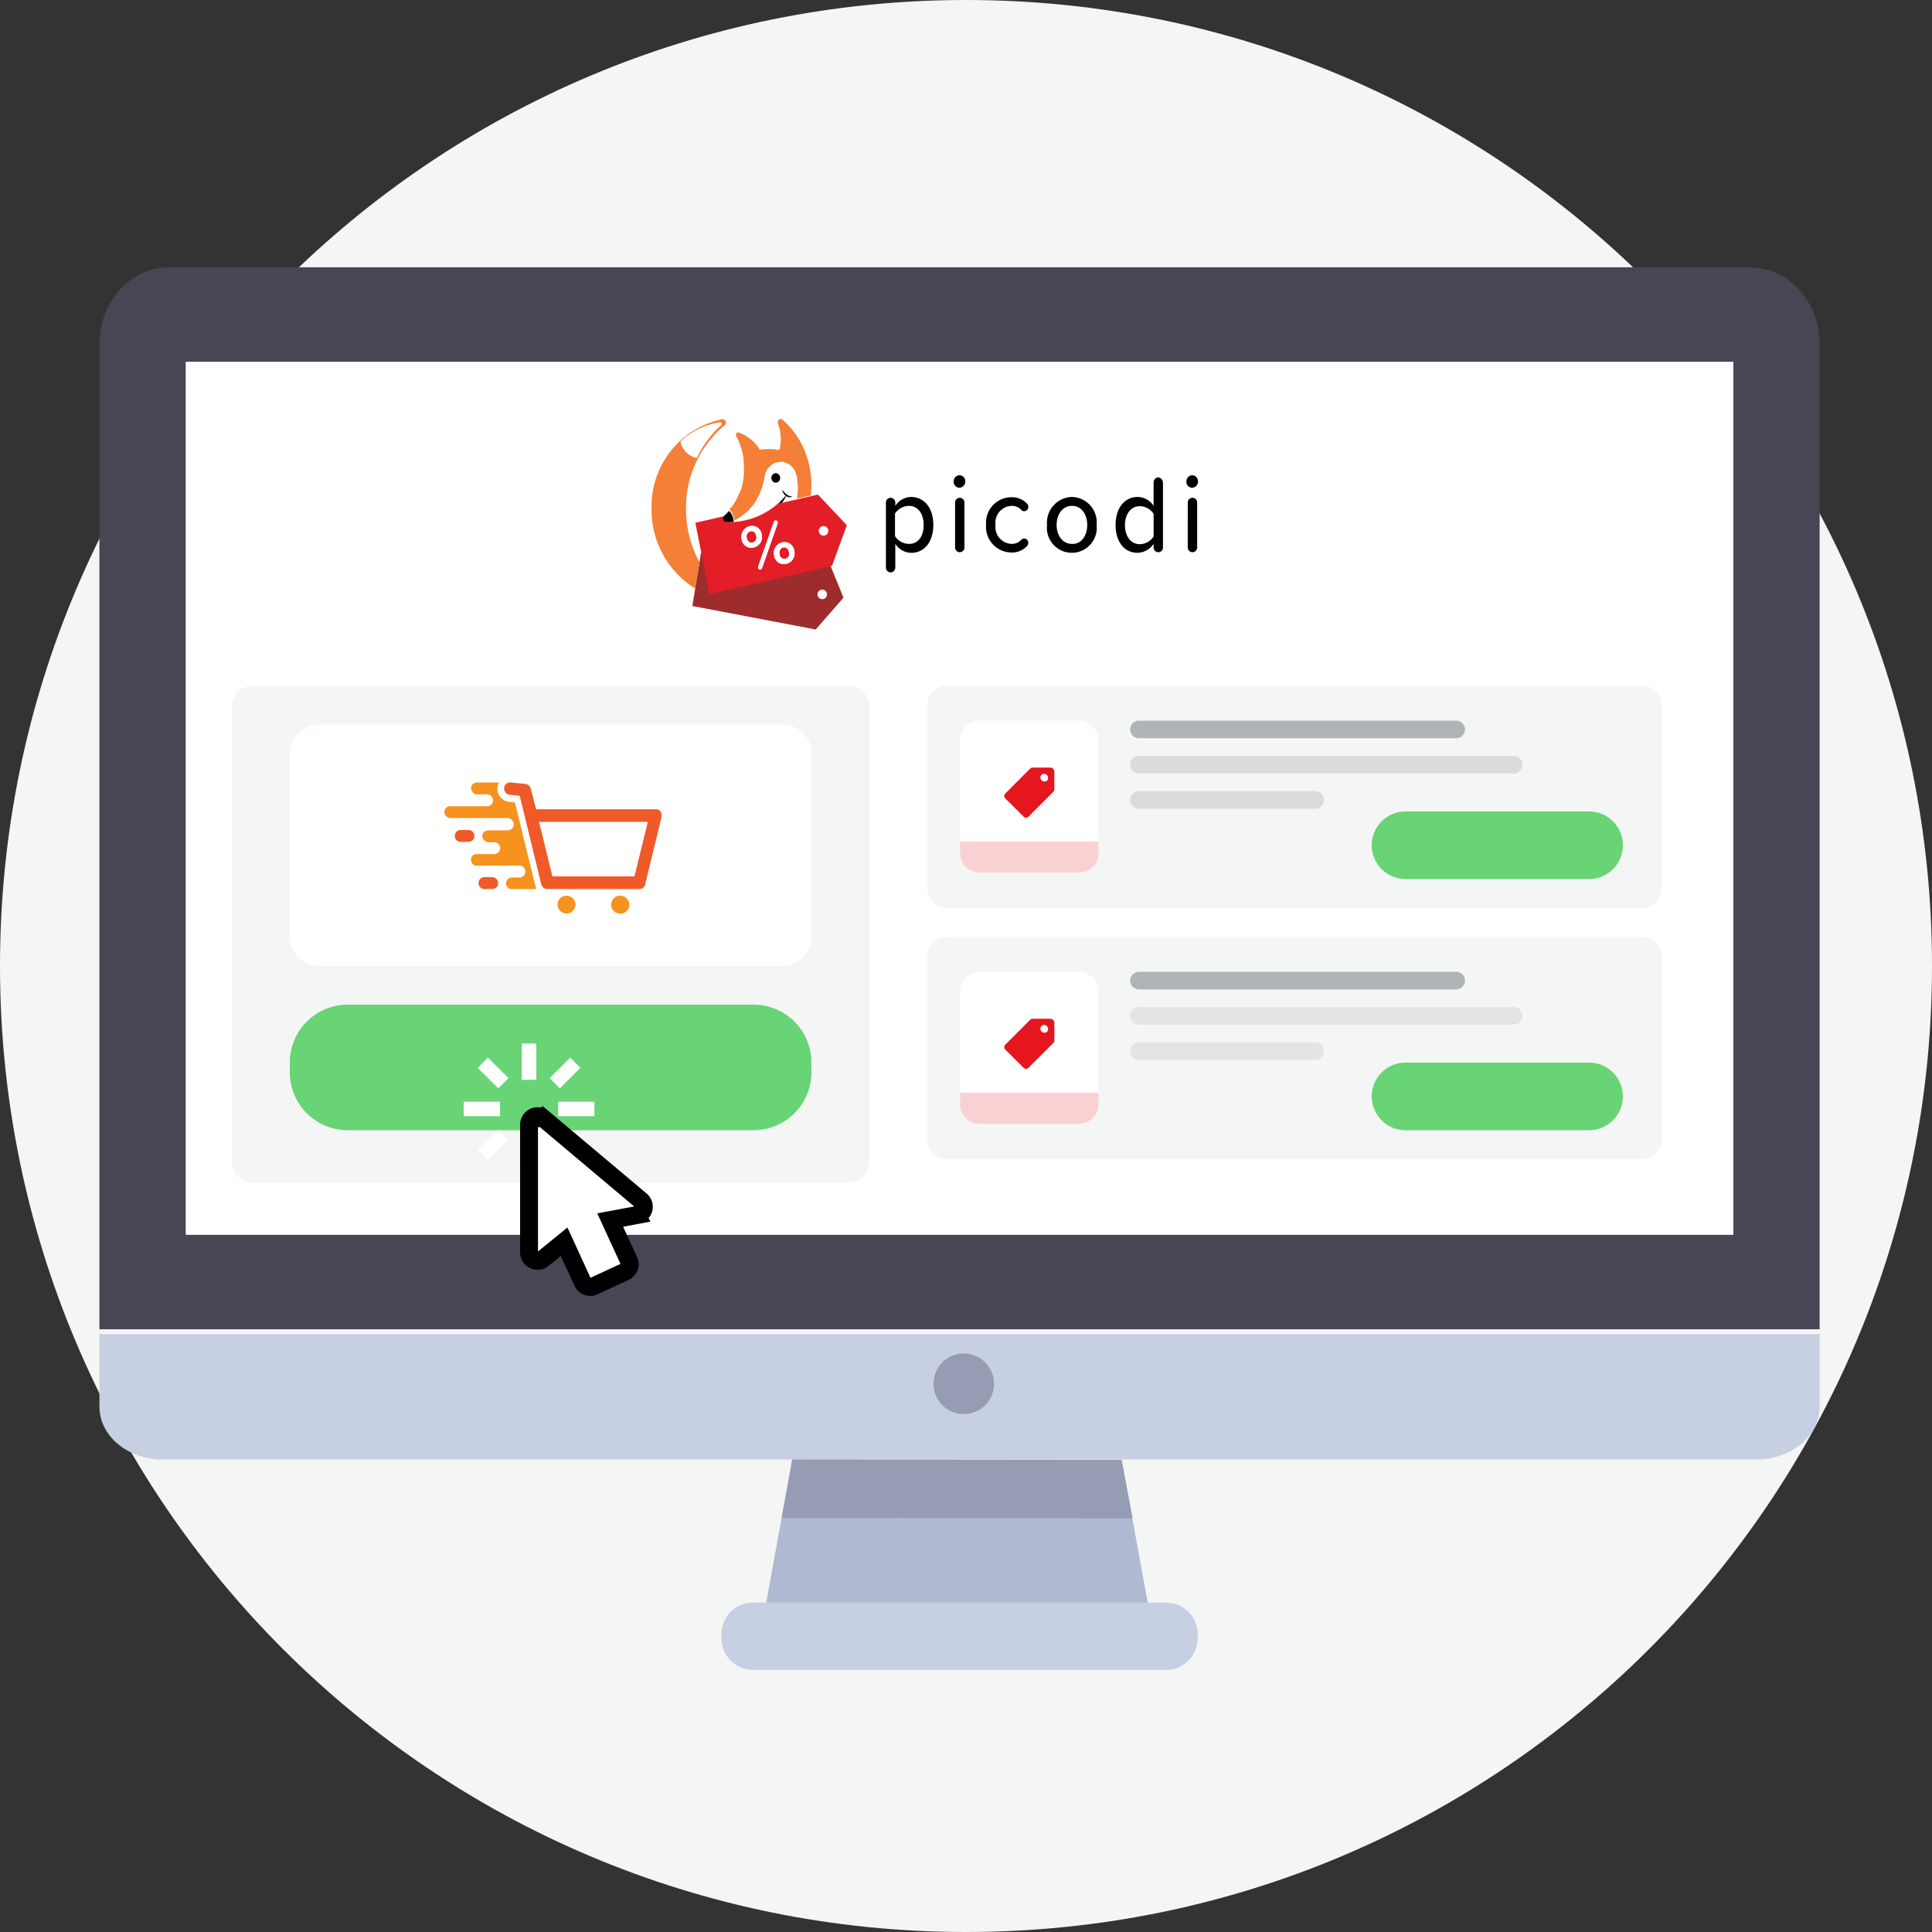 <svg xmlns="http://www.w3.org/2000/svg" xmlns:xlink="http://www.w3.org/1999/xlink" width="108" height="108" fill="none" xmlns:v="https://vecta.io/nano"><rect width="100%" height="100%" fill="#333333" stroke="none"/><g clip-path="url(#G)"><path d="M54 108c29.823 0 54-24.177 54-54S83.823 0 54 0 0 24.177 0 54s24.177 54 54 54z" fill="#f4f5f5"/><path d="M10.156 19.999h87.337v49.25H10.156v-49.25z" fill="#fff"/><path d="M40.75 28.561a2.88 2.88 0 0 1-.308.315c-.031.037-.048.084-.046.133s.016.092.048.126.076.055.122.057h.17c.093.003.185-.003.277-.017.001-.115-.021-.229-.066-.335s-.112-.201-.196-.279z" fill="#010101"/><path d="M45.152 25.687a4.68 4.68 0 0 0-1.385-2.209c-.016-.016-.035-.029-.056-.038s-.044-.013-.067-.012c-.046.002-.09.022-.121.056s-.049.079-.048.125.031.1.016.083c.099.278.151.57.154.864-.003.201-.029.402-.077.598-.046 0-.092-.017-.139-.017-.032.003-.064-.003-.092-.017-.092 0-.185-.017-.277-.017a3.2 3.2 0 0 0-.401.017h-.031c-.046 0-.108.017-.154.017-.264-.439-.671-.773-1.153-.945.016 0-.016-.017-.062-.017-.034.001-.066.016-.09.04s-.035.058-.033.092c-.002.023.003.047.016.066.171.318.296.659.369 1.013.016.05.016.116.031.166v.017a.48.48 0 0 1 .016.15v.083c-.002.039.003.079.016.116v.598c.002.029-.003.057-.016.083v.1c0 .034-.016.066-.016.1s-.016.05-.016.083v.017c0 .034-.016.066-.016.1s-.016.05-.016.083c-.016.034-.016.067-.031.1 0 .034-.016.05-.016.083-.016.034-.016.066-.031.1-.016.017-.016.05-.031.066l-.046.1c-.016.017-.016.05-.031.066l-.046.1c-.016.017-.016.034-.031.067l-.047.1c-.016.017-.016.033-.031.066a.35.35 0 0 1-.062.1c-.016.017-.016.034-.031.05-.016.033-.046.066-.062.1-.016.017-.031.033-.031.05-.016.031-.037.058-.062.083l-.046.05c-.016.034-.047.05-.062.083l-.046.05-.016.017.031-.034a1.02 1.02 0 0 1 .277.631v-.017c.323-.164.616-.383.864-.648.106-.115.204-.237.293-.366 0-.017.016-.017.016-.034.045-.055.081-.117.108-.183 0-.017.016-.017.016-.034.031-.066.077-.133.108-.199v-.018a3.39 3.39 0 0 0 .092-.233c0-.017.016-.017.016-.034.025-.059.045-.12.062-.183 0-.017.016-.05.016-.066l.047-.166c0-.017.016-.05.016-.066l.046-.233a.92.92 0 0 1 .893-.814h.123c.022-.001.043.005.062.017l.092.034c.016 0 .031.017.046.017s.023.008.031.017c.016 0 .031.017.046.017s.016.017.031.017c.016.017.031.017.046.034.016 0 .016.017.031.017.016.017.031.017.047.034l.016.017.047.05.016.017.047.05.016.017c.02.019.035.042.047.066v.017c.016.017.031.05.046.066.019.023.03.053.031.083.016.034.016.05.031.083.037.107.058.219.062.332l.016.332c.002.245-.018.49-.062.731l.801-.183c.03-.21.043-.422.041-.633-.006-.466-.074-.929-.2-1.378z" fill="#f57f37"/><path d="M44.552 26.866c.004-.114-.017-.227-.062-.332-.016-.034-.016-.05-.031-.083-.017-.025-.027-.053-.031-.083-.016-.017-.031-.05-.047-.066v-.016c-.016-.017-.031-.05-.046-.066l-.016-.017-.046-.05-.016-.017-.045-.047-.016-.017c-.016-.017-.031-.034-.047-.034s-.016-.017-.031-.017c-.016-.017-.031-.017-.046-.034-.015 0-.015-.017-.031-.017s-.031-.017-.046-.017-.023-.008-.031-.017c-.016 0-.031-.017-.046-.017h-.047c-.008.001-.017 0-.025-.003s-.015-.008-.021-.014c-.022.001-.043-.005-.062-.017h-.123c-.457.016-.835.36-.893.814l-.046.233c0 .017-.016.05-.016.066l-.046.166c0 .017-.016.05-.016.066-.016.066-.046.133-.061.182 0 .017-.016.017-.016.034l-.092.233v.017c-.03.07-.066.136-.108.199 0 .017-.016.017-.016.033-.031.066-.077.116-.108.183 0 .017-.016.017-.016.033-.089.129-.186.251-.293.366-.248.265-.541.484-.864.648v.017a4.21 4.21 0 0 0 2.448-1.013c.068-.048.13-.104.185-.166.123-.116.216-.233.277-.299-.103-.084-.174-.201-.2-.332.07.104.159.194.262.266s.216.113.338.116a.41.41 0 0 1-.369-.034 1.59 1.59 0 0 1-.077.166 1.31 1.31 0 0 1-.17.233l.801-.183a5.52 5.52 0 0 0 .062-.731c-.033-.109-.052-.221-.055-.335zm-1.188.116c-.11.009-.213-.051-.261-.15s-.03-.217.044-.297.191-.107.293-.067.169.139.169.248c.002.034-.003.067-.015.099s-.029.061-.051.085-.05.045-.08.059-.063.022-.097.023h-.002z" fill="#fff"/><g fill="#010101"><path d="M43.366 26.982c.136 0 .246-.119.246-.266s-.11-.266-.246-.266-.246.119-.246.266.11.266.246.266zm.616.663a2.27 2.27 0 0 1-.262-.266.57.57 0 0 0 .2.332l-.277.299a1.08 1.08 0 0 1-.185.166l.231-.05c.068-.069.125-.147.17-.233a.82.82 0 0 0 .077-.166.36.36 0 0 0 .369.033.59.59 0 0 1-.324-.117z"/></g><path d="M39.964 32.531l-.77-1.678-.492 3.024 6.897 1.312 1.553-1.778-.724-1.777-6.464.897zm6.02.963c-.11.009-.213-.051-.261-.15s-.03-.217.044-.297.191-.107.293-.067.169.139.169.248c0 .067-.025.132-.07.182s-.109.079-.176.084h.001z" fill="#9f2c2c"/><path d="M41.95 29.706a.29.29 0 0 0-.185.146.29.29 0 0 0-.015.235c.002.039.013.076.031.111a.27.27 0 0 0 .178.137.27.27 0 0 0 .115.001c.037-.011.072-.028.103-.052a.29.29 0 0 0 .109-.198.29.29 0 0 0-.011-.115c-.031-.216-.17-.299-.324-.265zm1.832.897c-.154.034-.231.182-.2.382.002.079.039.154.102.202.031.024.067.04.106.048s.078.008.116-.001.074-.026.105-.05a.28.28 0 0 0 .076-.088c.019-.035.03-.073.034-.112s-.002-.079-.015-.116c-.032-.199-.17-.299-.324-.265zm1.94-2.957l-2.248.515a4.15 4.15 0 0 1-2.725 1.03h-.17c-.047-.002-.09-.023-.122-.057s-.049-.079-.048-.126.015-.096.047-.133l.016-.017-1.601.366.785 3.987 6.85-1.577.832-2.276-1.617-1.712zm-4.266 2.508c-.078-.325.122-.651.447-.731.075-.019.154-.022.231-.009s.149.043.213.087.118.101.158.168.066.141.075.218a.59.59 0 0 1 .009.233c-.013.077-.04.152-.082.218a.59.59 0 0 1-.373.264c-.074.021-.152.026-.228.014s-.149-.04-.213-.083-.118-.099-.159-.164-.066-.139-.076-.215h-.002zm1.062 1.678c-.015.005-.03.006-.045.004a.11.11 0 0 1-.043-.015c-.013-.008-.024-.019-.033-.031s-.015-.027-.018-.042v-.066l.88-2.508c.016-.034.047-.066.077-.066.06-.011.12.024.139.083v.067l-.878 2.508a.11.11 0 0 1-.078.066h-.002zm1.431-.315c-.075.019-.154.022-.231.009s-.149-.043-.214-.087-.118-.101-.158-.168-.066-.141-.075-.218c-.078-.325.122-.651.447-.731.075-.019.154-.022.231-.009s.149.043.214.088.118.101.158.168.066.141.075.218c.02.077.025.158.013.237a.59.59 0 0 1-.08.223c-.042.068-.096.127-.161.174s-.138.079-.216.097h-.002zm2.109-1.578c-.11.009-.213-.051-.261-.15s-.03-.217.044-.297.191-.107.293-.067.17.139.169.248c.002.034-.004.067-.015.098s-.029.061-.052.085-.05.045-.081.059-.063.022-.097.023l-.001.001z" fill="#e31e26"/><path d="M42.136 30.604c-.075.019-.154.022-.231.009s-.149-.043-.214-.087-.118-.101-.158-.168-.066-.141-.075-.218c-.078-.325.122-.651.447-.731.075-.019.154-.022.231-.009s.149.043.213.087.118.101.158.168.066.141.075.218c.02.077.025.158.013.237s-.039.155-.081.223-.097.127-.162.174-.139.079-.217.096zm-.062-.282a.29.29 0 0 0 .103-.052c.03-.024.056-.054.074-.088s.03-.072.034-.11a.29.29 0 0 0-.011-.115c-.046-.199-.169-.299-.324-.266a.29.29 0 0 0-.108.054c-.032.025-.058.057-.077.093a.29.29 0 0 0-.015.235c.045.199.184.299.322.248l.002.001zm.523 1.428c-.016.034-.047.066-.077.066-.014.005-.03.006-.045.004s-.03-.007-.043-.015-.024-.018-.033-.031-.015-.027-.017-.042v-.066l.877-2.508c.016-.034.046-.066.077-.066.061-.011.12.024.139.083v.065l-.877 2.509zm1.355-.233c-.075.019-.154.022-.231.009s-.149-.043-.213-.087-.118-.101-.158-.168-.066-.141-.075-.218c-.078-.325.122-.651.447-.731.075-.019.154-.022.231-.009s.15.043.214.087.118.101.158.168.066.141.075.218c.02.078.025.158.013.238s-.039.155-.081.224-.097.127-.163.174-.139.079-.218.096h.002zm-.046-.282c.038-.009.074-.026.105-.05a.28.28 0 0 0 .076-.088c.019-.034.03-.072.034-.112s-.002-.079-.015-.116c-.046-.199-.169-.299-.324-.266s-.231.182-.2.382a.27.27 0 0 0 .104.199.27.27 0 0 0 .104.049c.038.009.077.009.115.002h.001zm-3.588-7.491c.019-.017.031-.041.031-.066.001-.011 0-.021-.004-.032s-.009-.02-.016-.027-.016-.014-.026-.018-.02-.006-.031-.006h-.016a4.11 4.11 0 0 0-2.217 1.08 1.2 1.2 0 0 0 .908.913 6.29 6.29 0 0 1 1.37-1.844h.001z" fill="#fff"/><path d="M40.395 23.428c-2.366.487-4.041 2.602-3.972 5.017a5.17 5.17 0 0 0 2.435 4.452l.246-1.462a6.24 6.24 0 0 1-.756-2.99 5.99 5.99 0 0 1 .551-2.577c.373-.807.92-1.522 1.603-2.091.046-.036.075-.091.077-.15-.001-.05-.021-.098-.055-.135s-.08-.06-.13-.065zm-.079.332c-.573.519-1.037 1.146-1.368 1.844a1.2 1.2 0 0 1-.909-.915 4.02 4.02 0 0 1 2.202-1.08h.016c.011 0 .021.002.031.006s.019.01.026.018.013.017.016.027.005.021.003.032c.016.017 0 .05-.016.066l-.002.002z" fill="#f57f37"/><g fill="#000"><path d="M52.173 29.341c0 .963-.508 1.562-1.232 1.562a1.08 1.08 0 0 1-.893-.498v1.312a.28.28 0 0 1-.262.282.27.27 0 0 1-.246-.177c-.012-.034-.018-.069-.016-.105v-3.605c-.008-.098.041-.193.125-.245s.19-.051.274 0 .132.146.125.245v.166a1.08 1.08 0 0 1 .893-.498c.724.018 1.232.598 1.232 1.562h-.001zm-.54 0c0-.614-.308-1.063-.832-1.063a.96.96 0 0 0-.77.432v1.262a.94.94 0 0 0 .77.432c.525.016.833-.432.833-1.063h-.001zm1.679-2.425a.34.34 0 0 1 .324-.349.33.33 0 0 1 .323.349.34.34 0 0 1-.324.349.34.34 0 0 1-.129-.028.33.33 0 0 1-.195-.321zm.077 3.672V28.11c-.008-.098.041-.193.125-.245s.19-.051.274 0 .132.146.125.245v2.475c.008.098-.041.193-.125.245s-.19.051-.274 0-.132-.146-.125-.245v.003zm3.14-2.791a1.15 1.15 0 0 1 .877.349.27.27 0 0 1 .077.182c.002.068-.019.126-.063.173a.24.24 0 0 1-.077.055c-.029.013-.06.02-.092.021a.19.19 0 0 1-.154-.066.73.73 0 0 0-.251-.178c-.095-.041-.199-.059-.303-.055a.96.96 0 0 0-.375.096c-.117.057-.221.139-.305.239a.95.95 0 0 0-.215.727.95.95 0 0 0 .214.727c.084.1.188.181.304.239a.94.94 0 0 0 .375.097.71.71 0 0 0 .303-.055c.096-.04.181-.101.251-.178a.23.23 0 0 1 .154-.067.24.24 0 0 1 .092.021c.029.013.055.032.076.055s.038.05.049.08.016.061.014.093c.001.069-.027.135-.077.183a1.15 1.15 0 0 1-.878.349 1.43 1.43 0 0 1-1.401-1.561 1.42 1.42 0 0 1 1.403-1.527zm2.001 1.544a1.44 1.44 0 0 1 .357-1.079 1.45 1.45 0 0 1 .464-.347 1.43 1.43 0 0 1 .564-.135 1.42 1.42 0 0 1 1.386 1.561 1.4 1.4 0 0 1-.641 1.345c-.455.288-1.035.287-1.489 0a1.4 1.4 0 0 1-.641-1.345zm2.247 0c0-.565-.308-1.063-.847-1.063-.554 0-.864.498-.864 1.063s.308 1.063.864 1.063c.539.016.847-.482.847-1.063zm4.234-2.359v3.604c.004.048-.006.097-.028.14s-.055.079-.097.105c-.084.052-.19.051-.274 0s-.132-.146-.125-.245v-.183a1.13 1.13 0 0 1-.386.357c-.155.087-.329.135-.507.142-.724 0-1.232-.582-1.232-1.561 0-.947.508-1.561 1.232-1.561a1.08 1.08 0 0 1 .893.498v-1.312c-.001-.072.026-.141.075-.193a.28.28 0 0 1 .187-.089.31.31 0 0 1 .261.298h.001zm-.523 3.007v-1.262a.94.94 0 0 0-.77-.432c-.508 0-.832.449-.832 1.063s.324 1.063.832 1.063a.94.94 0 0 0 .77-.432zm1.832-3.073a.34.34 0 0 1 .324-.349.33.33 0 0 1 .324.349.34.34 0 0 1-.324.349.33.33 0 0 1-.306-.218c-.015-.042-.022-.086-.019-.131zm.077 3.672V28.11c-.004-.048.006-.097.028-.14s.055-.079.097-.105c.084-.052.19-.051.274 0s.132.146.125.245v2.475c.004.048-.006.097-.028.14s-.055.079-.097.105c-.084.052-.19.051-.274 0s-.132-.146-.125-.245v.003z"/></g><path d="M91.8 38.34H52.92a1.08 1.08 0 0 0-1.08 1.08v10.26a1.08 1.08 0 0 0 1.08 1.08H91.8a1.08 1.08 0 0 0 1.08-1.08V39.42a1.08 1.08 0 0 0-1.08-1.08z" fill="#f4f5f5"/><use xlink:href="#H" fill="#afb4b6"/><g fill="#cacdce"><path opacity=".63" d="M84.616 42.254H63.67c-.272 0-.492.221-.492.492s.221.492.492.492h20.946c.272 0 .493-.221.493-.492s-.221-.492-.493-.492zm-11.096 1.97h-9.85a.49.49 0 0 0-.492.492c0 .272.221.492.492.492h9.85c.272 0 .492-.221.492-.492s-.22-.492-.492-.492z"/></g><path d="M88.83 45.36H78.57a1.89 1.89 0 0 0 0 3.78h10.26a1.89 1.89 0 0 0 0-3.78z" fill="#68d475"/><path d="M54.749 40.284h5.58a1.08 1.08 0 0 1 1.08 1.08v5.685h-7.74v-5.685a1.08 1.08 0 0 1 1.08-1.08z" fill="#fff"/><path d="M58.938 43.129c-.002-.06-.028-.117-.073-.158a.24.24 0 0 0-.151-.062h-.979c-.054-.004-.107.016-.145.054l-1.395 1.397c-.018.018-.032.039-.042.062s-.015.048-.015.073.005.05.015.073.024.044.042.062l1.026 1.022c.018.018.039.032.062.042s.048.015.073.015.05-.005.073-.015.044-.024.062-.042l1.393-1.393c.037-.039.057-.091.054-.145v-.985zm-.403.503c-.043.038-.099.058-.156.056s-.112-.025-.153-.066-.064-.095-.066-.152.018-.113.056-.156c.043-.038.099-.058.156-.056s.112.025.152.066.064.095.066.153-.018.113-.056.156z" fill="#e5161e"/><path d="M53.669 47.049h7.74v.648a1.08 1.08 0 0 1-1.08 1.08h-5.58a1.08 1.08 0 0 1-1.08-1.08v-.648z" fill="#fad1d2"/><path d="M96.897 20.223v48.805H10.381V20.223h86.516zm.918-5.281H9.463c-2.157 0-3.905 1.915-3.905 4.276v55.089h96.161V19.221c0-2.362-1.748-4.276-3.905-4.276l.001-.003z" fill="#464655"/><g fill="#c7cfe2"><path d="M5.559 74.577v4.062c0 1.629 1.582 2.95 3.534 2.95h89.092c1.952 0 3.533-1.32 3.533-2.95v-4.062H5.559zm59.619 15.007H42.1c-.98 0-1.775.794-1.775 1.774v.216c0 .98.794 1.775 1.775 1.775h23.078c.98 0 1.775-.794 1.775-1.775v-.216c0-.98-.794-1.774-1.775-1.774z"/></g><path d="M64.156 89.584H42.831l1.458-7.995 18.414.028 1.453 7.968z" fill="#afb9d2"/><g fill="#959cb3"><path d="M63.312 84.878l-19.62-.022.594-3.268 18.414.019.612 3.27zm-9.437-5.832a1.69 1.69 0 0 0 1.692-1.692c0-.934-.758-1.692-1.692-1.692s-1.692.758-1.692 1.692.758 1.692 1.692 1.692z"/></g><path d="M14.04 38.34h33.48c.306.022.591.164.794.395s.305.532.286.839V64.87c.019.306-.084.608-.286.839s-.487.373-.794.395H14.04c-.306-.022-.591-.164-.793-.395s-.305-.532-.287-.839V39.574c-.019-.306.084-.608.287-.839s.487-.373.793-.395z" fill="#f4f5f5"/><path d="M42.12 56.16H19.44a3.24 3.24 0 0 0-3.24 3.24v.54a3.24 3.24 0 0 0 3.24 3.24h22.68a3.24 3.24 0 0 0 3.24-3.24v-.54a3.24 3.24 0 0 0-3.24-3.24z" fill="#68d475"/><path d="M91.8 52.38H52.92a1.08 1.08 0 0 0-1.08 1.08v10.26a1.08 1.08 0 0 0 1.08 1.08H91.8a1.08 1.08 0 0 0 1.08-1.08V53.46a1.08 1.08 0 0 0-1.08-1.08z" fill="#f4f5f5"/><path d="M81.4 54.325H63.67c-.272 0-.492.221-.492.492s.221.492.492.492H81.4c.272 0 .493-.22.493-.492s-.221-.492-.493-.492z" fill="#afb4b6"/><g fill="#d9dbdb"><path opacity=".63" d="M84.616 56.294H63.67a.49.49 0 0 0-.492.492c0 .272.221.492.492.492h20.946c.272 0 .493-.22.493-.492s-.221-.492-.493-.492zm-11.096 1.97h-9.85c-.272 0-.492.221-.492.492s.221.492.492.492h9.85c.272 0 .492-.221.492-.492s-.22-.492-.492-.492z"/></g><path d="M88.83 59.4H78.57a1.89 1.89 0 1 0 0 3.78h10.26a1.89 1.89 0 1 0 0-3.78z" fill="#68d475"/><path d="M54.749 54.325h5.58a1.08 1.08 0 0 1 1.08 1.08v5.685h-7.74v-5.684a1.08 1.08 0 0 1 1.08-1.08z" fill="#fff"/><path d="M58.938 57.169c-.002-.06-.028-.117-.073-.158a.24.24 0 0 0-.151-.062h-.979c-.054-.004-.107.016-.145.054L56.195 58.4c-.018.018-.032.039-.042.062s-.015.048-.015.073.005.05.015.073.024.044.042.062l1.026 1.022c.018.018.039.032.062.042a.19.19 0 0 0 .147 0c.023-.01.044-.024.062-.042l1.393-1.393c.037-.039.057-.091.054-.145v-.985zm-.403.503c-.043.038-.099.058-.156.056s-.112-.025-.153-.066-.064-.095-.066-.152.018-.113.056-.156c.043-.038.099-.058.156-.056s.112.025.152.066.064.095.066.153-.018.113-.056.156z" fill="#e5161e"/><path d="M53.669 61.089h7.74v.648a1.08 1.08 0 0 1-1.08 1.08h-5.58a1.08 1.08 0 0 1-1.08-1.08v-.648z" fill="#fad1d2"/><path d="M43.74 40.5H17.82a1.62 1.62 0 0 0-1.62 1.62v10.26A1.62 1.62 0 0 0 17.82 54h25.92a1.62 1.62 0 0 0 1.62-1.62V42.12a1.62 1.62 0 0 0-1.62-1.62z" fill="#fff"/><path d="M25.753 47.061h.436c.184 0 .332-.148.332-.332s-.149-.332-.332-.332h-.436c-.184 0-.332.148-.332.332s.149.332.332.332z" fill="url(#A)"/><path d="M27.517 49.033h-.436c-.184 0-.332.148-.332.332s.148.332.332.332h.436c.089.001.173-.034.236-.096a.33.33 0 0 0 .096-.236.34.34 0 0 0-.332-.332z" fill="url(#B)"/><path d="M26.335 44.072c.006.086.043.167.104.229s.142.098.229.104h.603a.25.25 0 0 1 .187.104c.046.042.079.097.094.157s.013.124-.006.183-.056.111-.105.151-.108.063-.17.069h-2.098c-.089-.001-.173.034-.236.096s-.097.148-.096.236.043.167.104.228.142.098.229.104h3.217a.33.33 0 0 1 .228.104c.055.065.091.144.104.228.002.091-.032.178-.094.244s-.148.105-.238.108h-1.1c-.089-.001-.173.034-.236.096a.33.33 0 0 0-.096.236c.006.086.043.167.104.228s.142.098.229.104h.332c.089-.001.173.034.236.096a.33.33 0 0 1 .096.236c0 .092-.038.179-.105.242a.33.33 0 0 1-.248.09h-.997c-.044.003-.086.016-.124.038s-.071.051-.097.087-.043.076-.052.119-.007.087.003.13c.014.072.05.138.104.187.049.052.116.082.187.083h2.408c.089-.001.173.033.236.096a.33.33 0 0 1 .096.236c0 .092-.038.179-.105.242a.33.33 0 0 1-.248.09h-.392c-.089-.001-.173.033-.236.096s-.097.148-.096.236c.003.142.095.266.228.312h1.474c-.02-.062-.062-.104-.062-.166l-1.146-4.671-.332-.041a.73.73 0 0 1-.488-.272.73.73 0 0 1-.152-.537.59.59 0 0 1 .083-.27h-1.247c-.085.003-.165.04-.224.102s-.09.145-.087.23z" fill="url(#C)"/><path d="M36.65 45.235h-6.684l-.291-1.142c-.036-.147-.161-.256-.312-.27l-.81-.083h-.041c-.092 0-.179.038-.242.105a.33.33 0 0 0-.09.248c.01.172.141.312.312.332l.56.062 1.204 4.94c.038.154.173.265.332.27h5.148c.162.002.301-.111.332-.27l.913-3.757v-.104c.005-.09-.029-.177-.092-.24s-.151-.097-.24-.091zm-1.183 3.757H30.88l-.747-3.051h6.081l-.747 3.051z" fill="url(#D)"/><path d="M31.171 50.569a.5.5 0 0 0 .498.498.5.5 0 0 0 .498-.498.5.5 0 0 0-.498-.498.49.49 0 0 0-.355.144.49.49 0 0 0-.108.163c-.025.061-.037.126-.036.192z" fill="url(#E)"/><path d="M35.177 50.569c-.003-.274-.225-.495-.498-.498a.5.5 0 0 0-.445.752.5.5 0 0 0 .445.244.48.48 0 0 0 .358-.14.48.48 0 0 0 .14-.358v.001z" fill="url(#F)"/><g fill="#fff"><path d="M31.199 62.396v-.81h2.03v.81h-2.03zm-.473-2.128l1.149-1.149.572.572-1.151 1.149-.571-.572zm-1.557-1.933h.81v2.03h-.81v-2.03zm-2.465 5.953l1.15-1.147.572.572-1.149 1.148-.572-.572m0-4.597l.572-.572 1.149 1.149-.572.572-1.15-1.149m1.247 2.704h-2.03v-.81h2.03v.81z"/><use xlink:href="#I"/></g><use xlink:href="#I" stroke="#000"/></g><defs><linearGradient id="A" x1="-50.621" y1="181.659" x2="-49.017" y2="183.333" xlink:href="#J"><stop stop-color="#f05a28"/><stop offset="1" stop-color="#f6921e"/></linearGradient><linearGradient id="B" x1="-50.308" y1="180.616" x2="-48.703" y2="182.291" xlink:href="#J"><stop stop-color="#f05a28"/><stop offset="1" stop-color="#f6921e"/></linearGradient><linearGradient id="C" x1="-54.419" y1="302.5" x2="-51.952" y2="303.203" xlink:href="#J"><stop stop-color="#f05a28"/><stop offset="1" stop-color="#f6921e"/></linearGradient><linearGradient id="D" x1="-54.682" y1="302.514" x2="-52.818" y2="304.063" xlink:href="#J"><stop stop-color="#f05a28"/><stop offset="1" stop-color="#f6921e"/></linearGradient><linearGradient id="E" x1="-48.673" y1="226.312" x2="-46.273" y2="227.225" xlink:href="#J"><stop stop-color="#f05a28"/><stop offset="1" stop-color="#f6921e"/></linearGradient><linearGradient id="F" x1="-49.296" y1="226.22" x2="-46.865" y2="227.16" xlink:href="#J"><stop stop-color="#f05a28"/><stop offset="1" stop-color="#f6921e"/></linearGradient><clipPath id="G"><path fill="#fff" d="M0 0h108v108H0z"/></clipPath><path id="H" d="M81.4 40.284H63.67c-.272 0-.492.221-.492.492s.221.492.492.492H81.4c.272 0 .493-.22.493-.492s-.221-.492-.493-.492z"/><path id="I" d="M30.048 62.396c-.261 0-.474.212-.474.474v7.135c0 .261.212.474.474.474a.48.48 0 0 0 .299-.1l1.188-.966 1.034 2.256c.039.081.1.15.177.198s.165.073.255.072c.072.008.145-.01.206-.05l1.72-.797c.115-.052.204-.148.246-.267s.035-.249-.022-.362l-1.041-2.262 1.502-.28a.55.55 0 0 0 .27-.162.47.47 0 0 0 .106-.353c-.014-.127-.079-.243-.181-.32l-5.448-4.582-.006.006a.47.47 0 0 0-.305-.112"/><linearGradient id="J" gradientUnits="userSpaceOnUse"/></defs></svg>